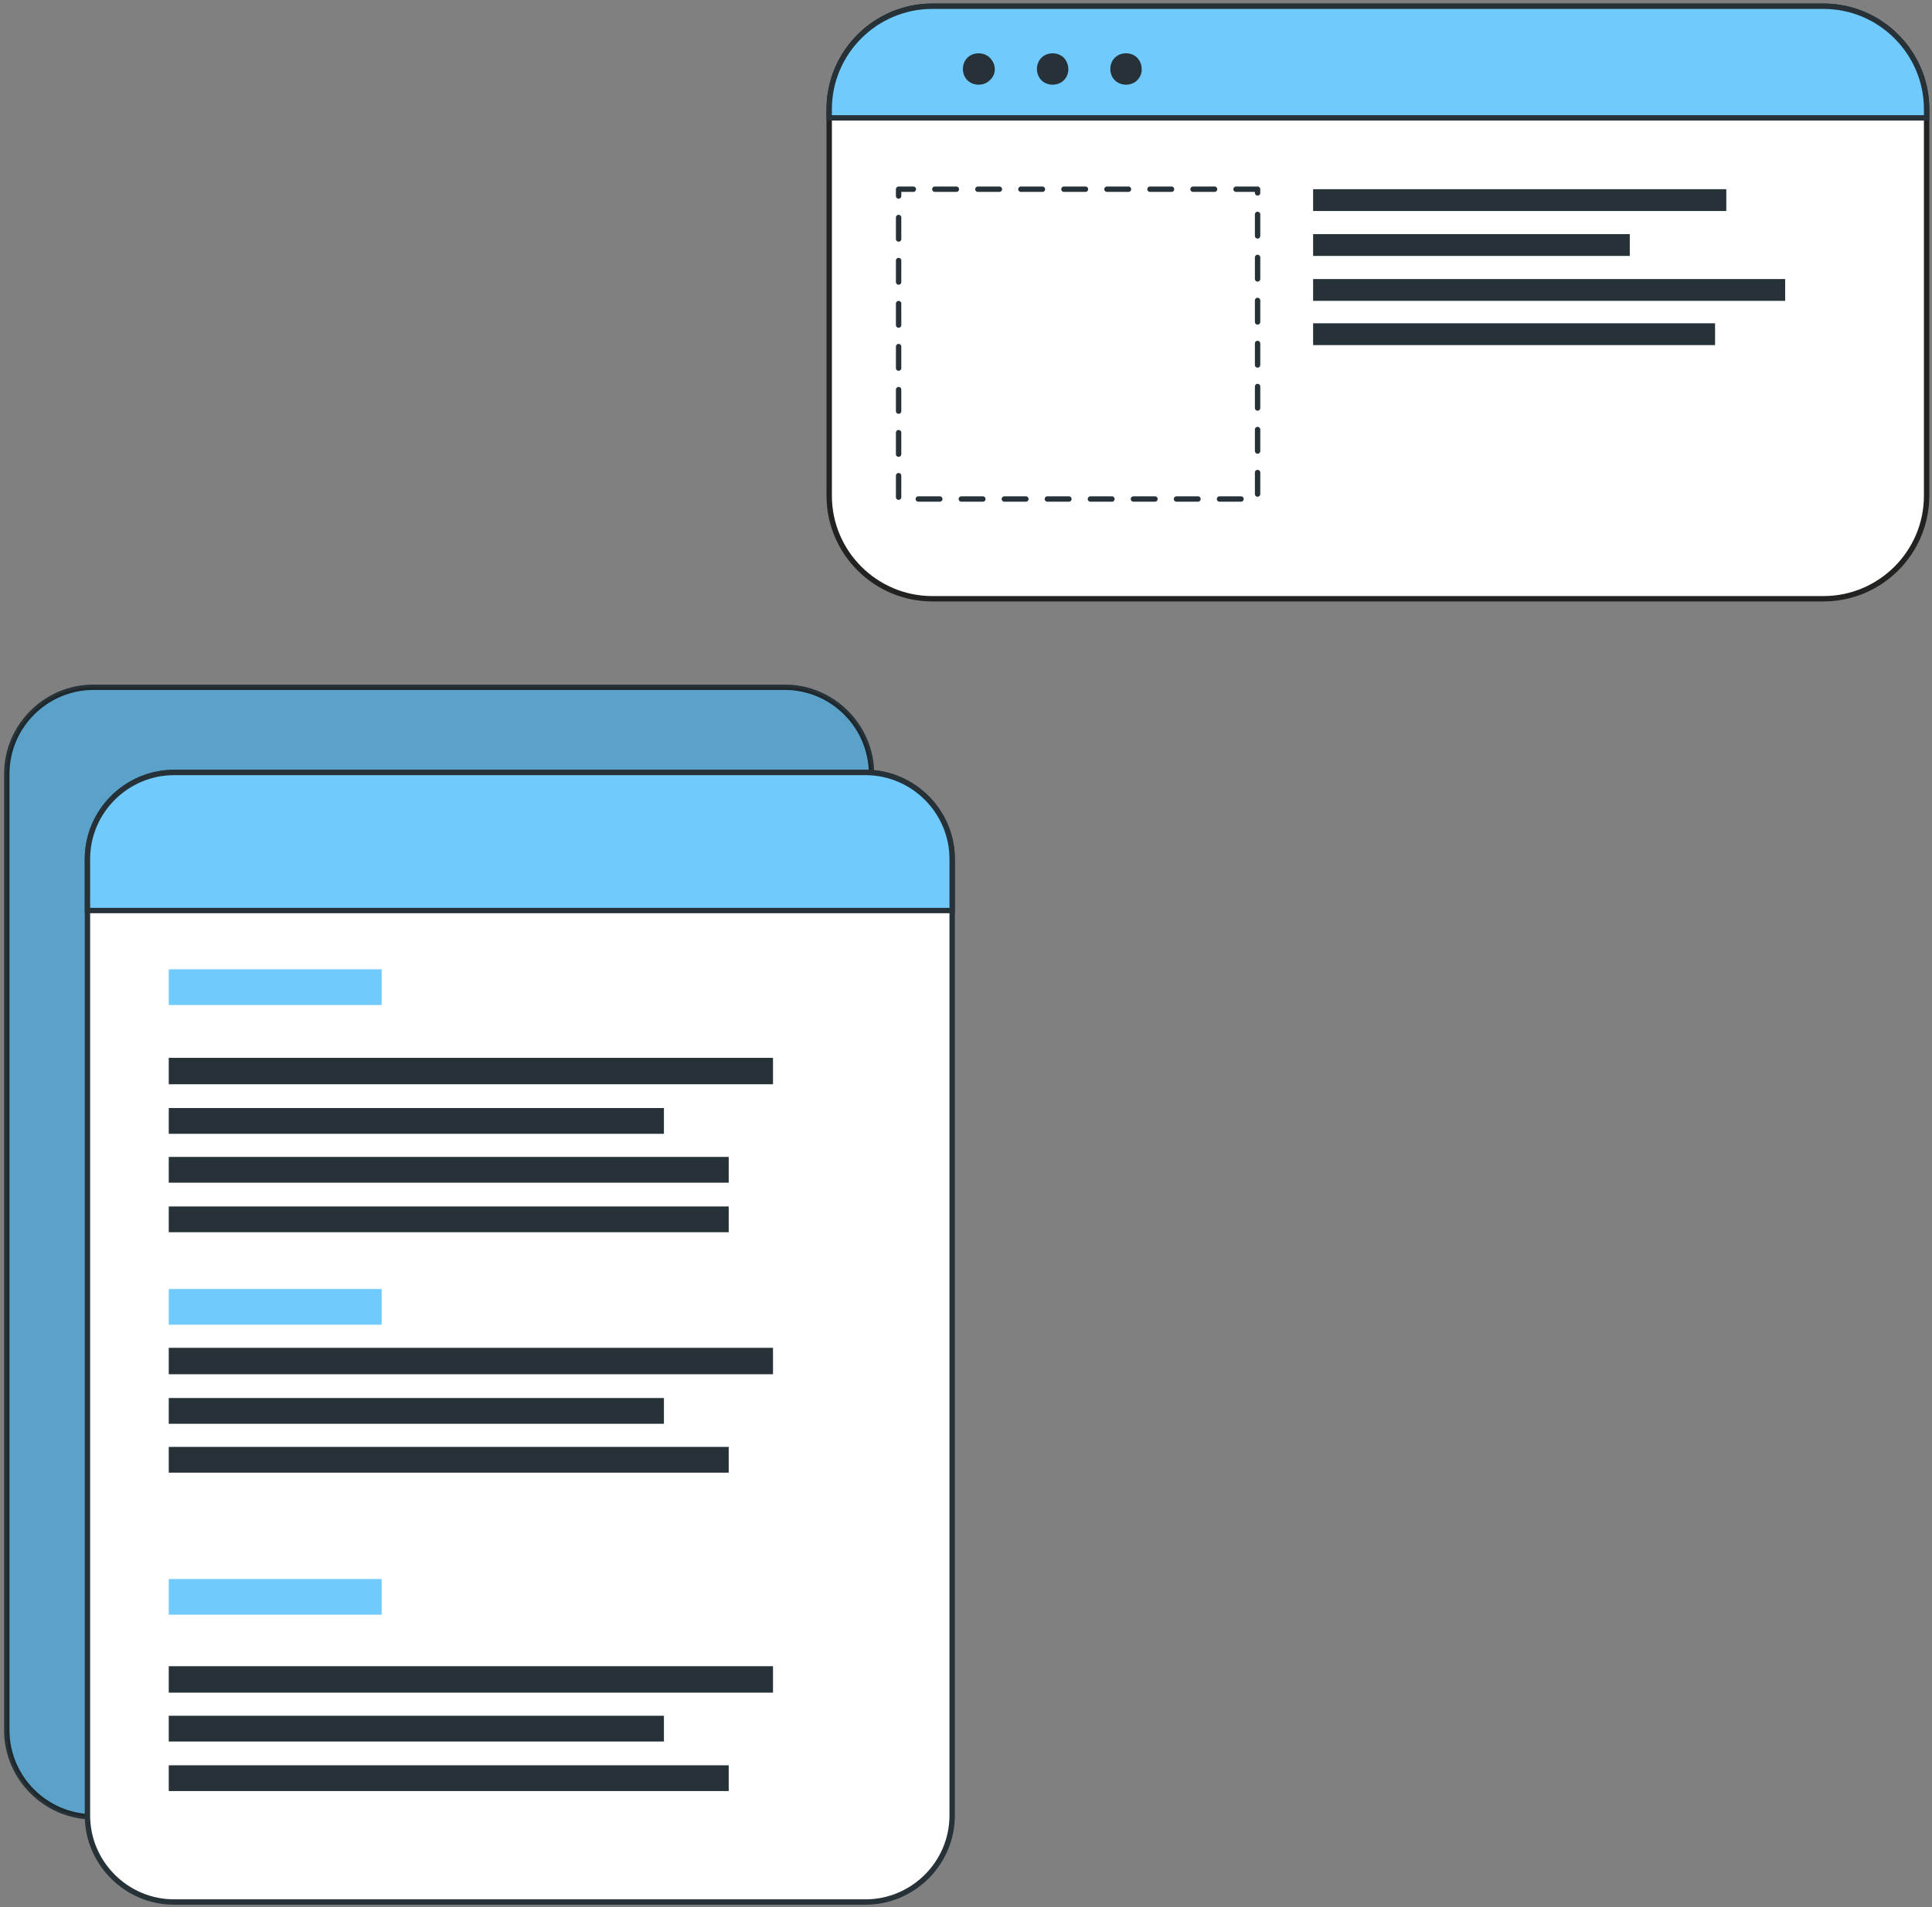 <svg width="396" height="391" viewBox="0 0 396 391" fill="none" xmlns="http://www.w3.org/2000/svg">
<rect x="0" y="0" width="396" height="391" fill="#808080" stroke="none"/>
<path d="M160.88 372.443H19.143C9.386 372.443 1.392 364.454 1.392 354.704V158.628C1.392 148.878 9.386 140.889 19.143 140.889H160.88C170.637 140.889 178.631 148.878 178.631 158.628V354.704C178.631 364.454 170.772 372.443 160.88 372.443Z" fill="#70CAFC" stroke="#263238" stroke-width="1.103" stroke-miterlimit="10"/>
<path opacity="0.2" d="M160.88 372.443H19.143C9.386 372.443 1.392 364.454 1.392 354.704V158.628C1.392 148.878 9.386 140.889 19.143 140.889H160.88C170.637 140.889 178.631 148.878 178.631 158.628V354.704C178.631 364.454 170.772 372.443 160.88 372.443Z" fill="black"/>
<path d="M195.163 176.095V372.172C195.163 381.921 187.168 389.911 177.412 389.911H35.674C25.918 389.911 17.923 381.921 17.923 372.172V176.095C17.923 166.346 25.918 158.356 35.674 158.356H177.412C187.168 158.356 195.163 166.346 195.163 176.095Z" fill="white" stroke="#263238" stroke-width="1.103" stroke-miterlimit="10" stroke-linecap="round" stroke-linejoin="round"/>
<path d="M195.163 176.095V186.658H17.923V176.095C17.923 166.346 25.918 158.356 35.674 158.356H177.412C187.168 158.356 195.163 166.346 195.163 176.095Z" fill="#70CAFC" stroke="#263238" stroke-width="1.103" stroke-miterlimit="10"/>
<path d="M78.222 198.709H34.59V206.021H78.222V198.709Z" fill="#70CAFC"/>
<path d="M78.222 264.248H34.59V271.56H78.222V264.248Z" fill="#70CAFC"/>
<path d="M78.222 323.694H34.59V331.007H78.222V323.694Z" fill="#70CAFC"/>
<path d="M158.441 216.854H34.59V222.271H158.441V216.854Z" fill="#263238"/>
<path d="M136.083 227.146H34.59V232.427H136.083V227.146Z" fill="#263238"/>
<path d="M149.362 237.166H34.59V242.447H149.362V237.166Z" fill="#263238"/>
<path d="M149.362 247.322H34.59V252.603H149.362V247.322Z" fill="#263238"/>
<path d="M158.441 276.3H34.59V281.716H158.441V276.3Z" fill="#263238"/>
<path d="M136.083 286.591H34.59V291.872H136.083V286.591Z" fill="#263238"/>
<path d="M149.362 296.611H34.59V301.892H149.362V296.611Z" fill="#263238"/>
<path d="M158.441 341.568H34.59V346.985H158.441V341.568Z" fill="#263238"/>
<path d="M136.083 351.725H34.59V357.006H136.083V351.725Z" fill="#263238"/>
<path d="M149.362 361.88H34.59V367.161H149.362V361.88Z" fill="#263238"/>
<path d="M394.896 22.404V101.619C394.896 113.265 385.411 122.744 373.758 122.744H191.098C179.444 122.744 169.959 113.265 169.959 101.619V22.404C169.959 10.758 179.444 1.279 191.098 1.279H373.758C385.411 1.279 394.896 10.758 394.896 22.404Z" fill="white" stroke="#222221" stroke-width="1.103" stroke-miterlimit="10"/>
<path d="M394.896 22.404V24.164H169.959V22.404C169.959 10.758 179.444 1.279 191.098 1.279H373.758C385.411 1.279 394.896 10.758 394.896 22.404Z" fill="#70CAFC" stroke="#263238" stroke-width="1.103" stroke-miterlimit="10"/>
<path d="M202.886 16.446C201.667 17.665 199.498 17.665 198.279 16.446C197.059 15.227 197.059 13.06 198.279 11.842C199.498 10.623 201.667 10.623 202.886 11.842C204.241 13.196 204.241 15.227 202.886 16.446Z" fill="#263238"/>
<path d="M218.063 16.446C216.843 17.665 214.675 17.665 213.456 16.446C212.236 15.227 212.236 13.06 213.456 11.842C214.675 10.623 216.843 10.623 218.063 11.842C219.282 13.196 219.282 15.227 218.063 16.446Z" fill="#263238"/>
<path d="M233.104 16.446C231.884 17.665 229.716 17.665 228.497 16.446C227.277 15.227 227.277 13.06 228.497 11.842C229.716 10.623 231.884 10.623 233.104 11.842C234.323 13.196 234.323 15.227 233.104 16.446Z" fill="#263238"/>
<path d="M257.765 38.788H184.187V102.296H257.765V38.788Z" stroke="#263238" stroke-width="1.103" stroke-miterlimit="10" stroke-linecap="round" stroke-linejoin="round" stroke-dasharray="4.41 4.41"/>
<path d="M353.839 38.788H269.148V43.257H353.839V38.788Z" fill="#263238"/>
<path d="M334.055 47.996H269.148V52.465H334.055V47.996Z" fill="#263238"/>
<path d="M365.899 57.204H269.148V61.673H365.899V57.204Z" fill="#263238"/>
<path d="M351.535 66.276H269.148V70.745H351.535V66.276Z" fill="#263238"/>
</svg>
